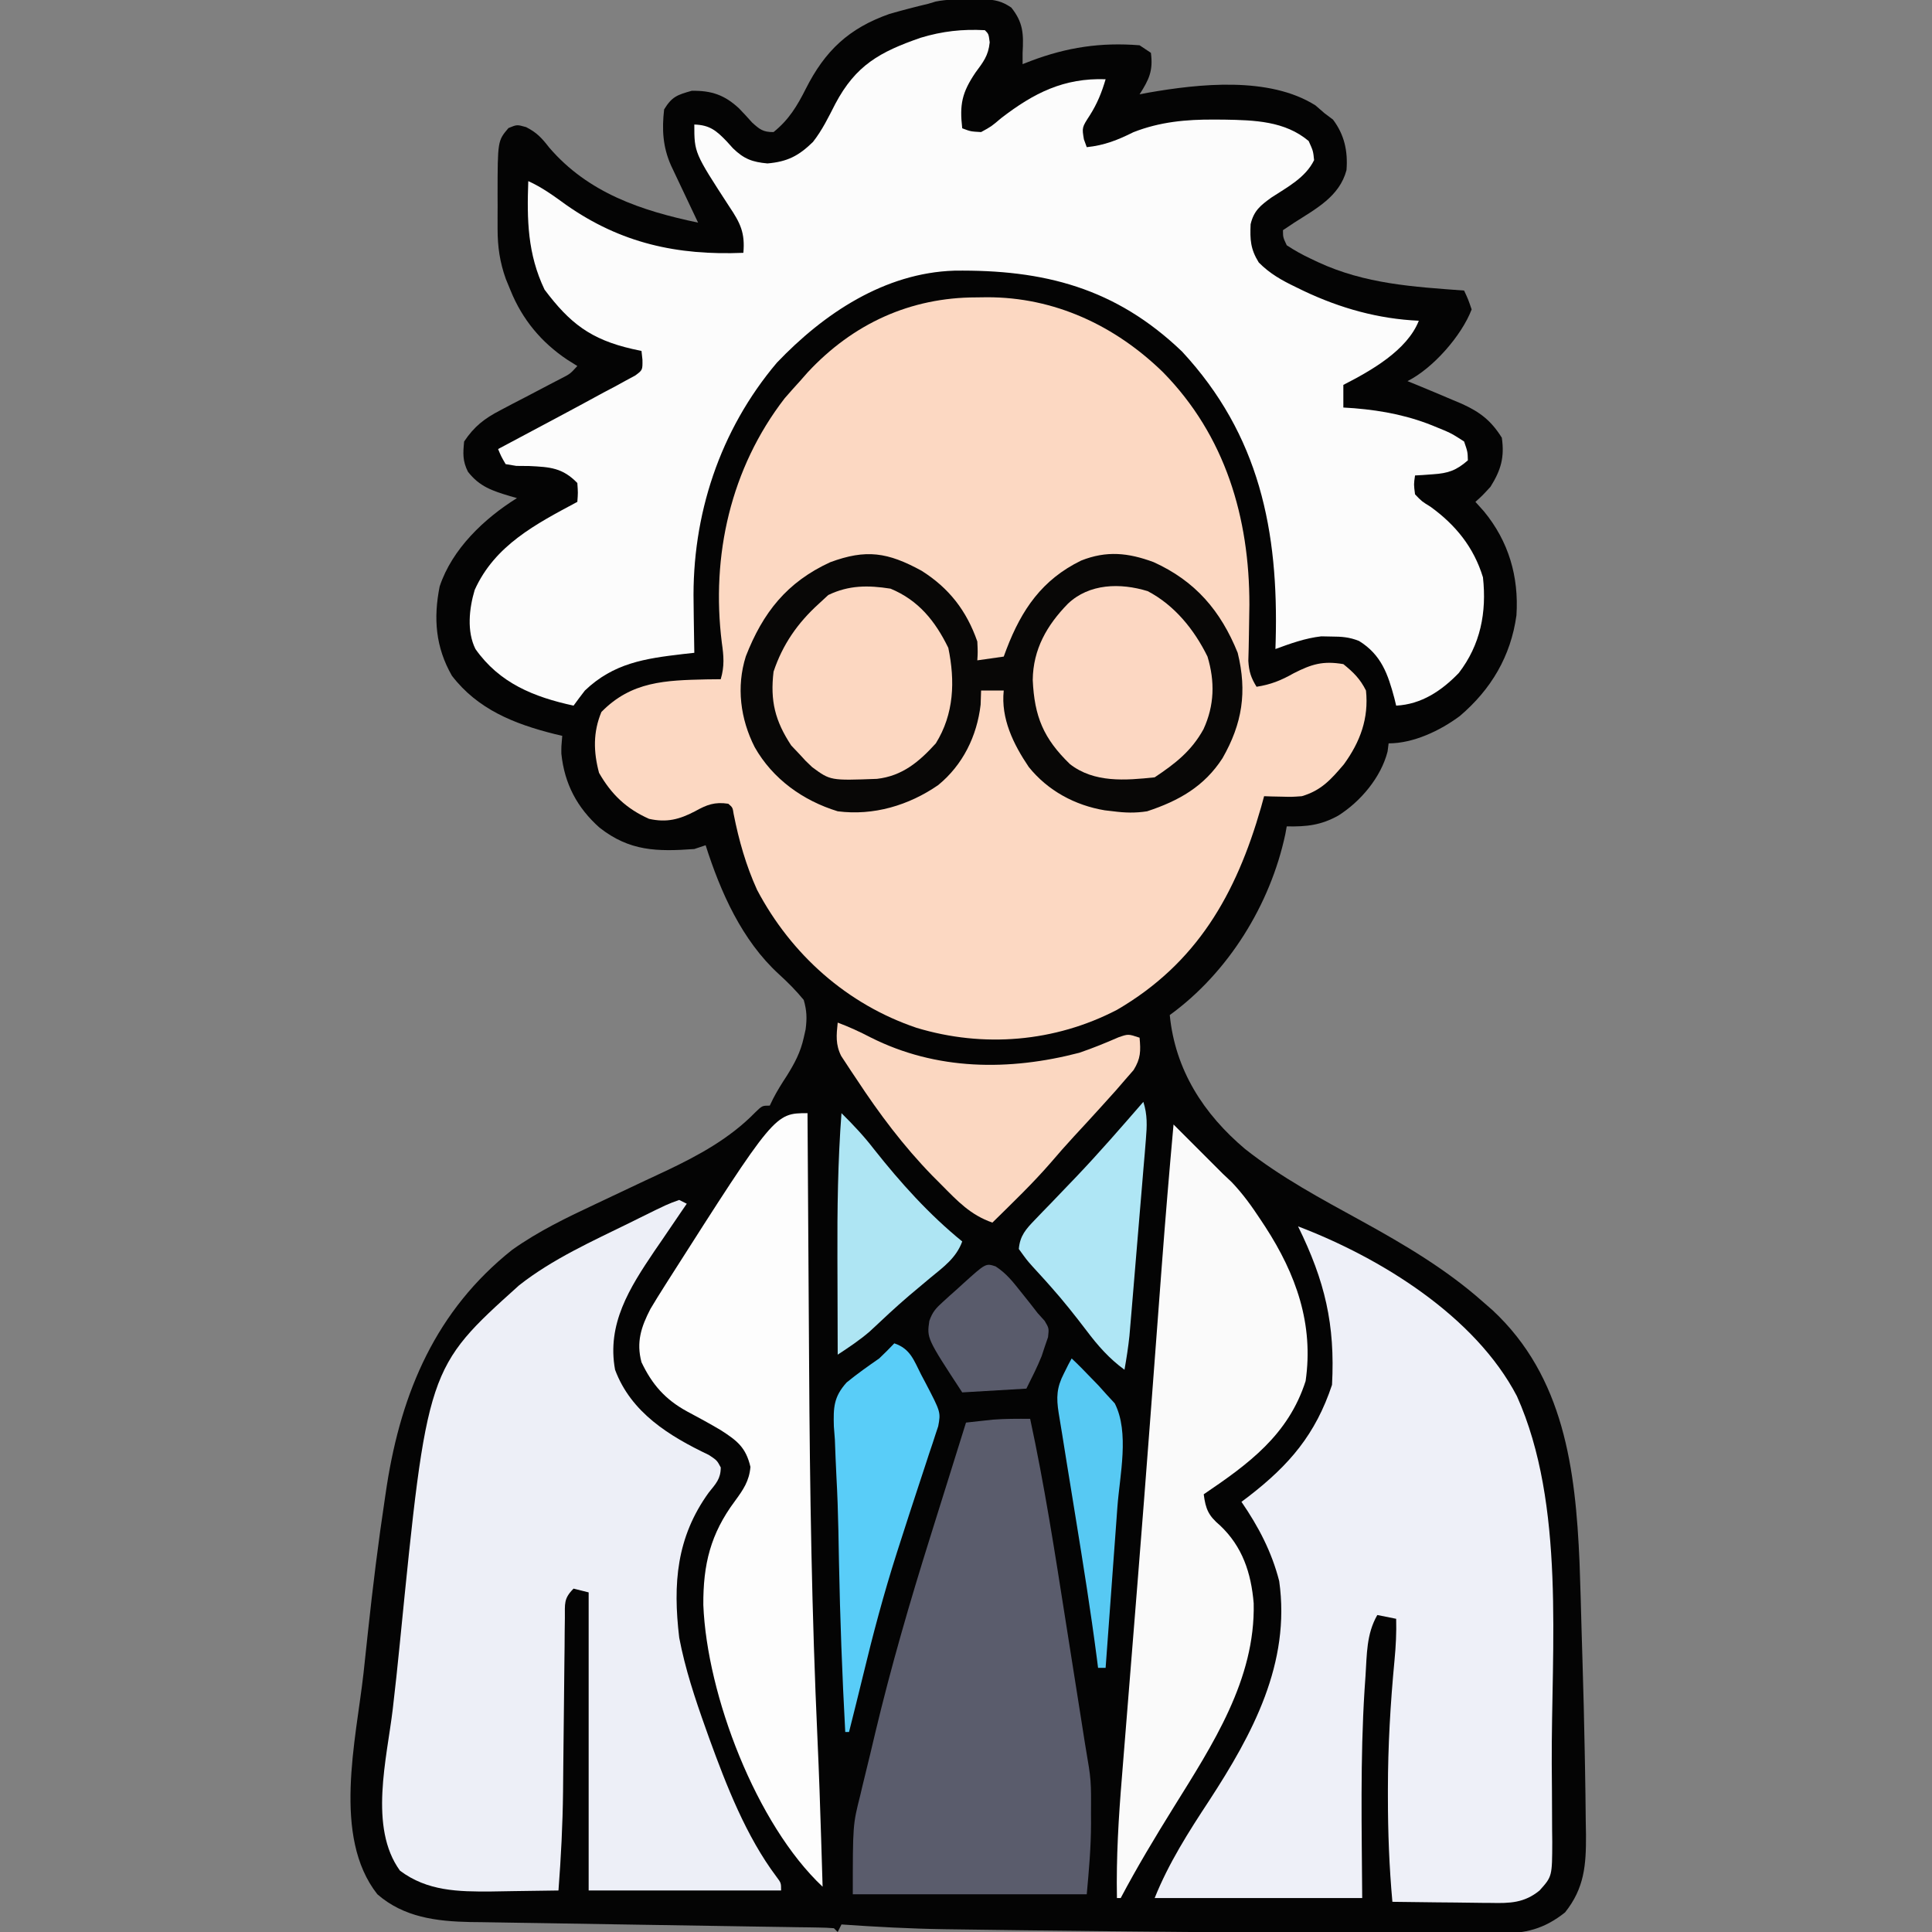 <?xml version="1.0" encoding="UTF-8"?>
<svg version="1.1" xmlns="http://www.w3.org/2000/svg" width="512" height="512">
<rect width="100%" height="100%" fill="#808080" stroke="none"/>
<path d="M0 0 C1.217 -0.014 2.434 -0.028 3.688 -0.043 C6.808 0.174 8.442 0.466 11 2.188 C14.18 6.162 14.277 9.199 14 14.188 C14 15.178 14 16.168 14 17.188 C14.713 16.91 15.426 16.633 16.16 16.348 C25.753 12.72 34.713 11.367 45 12.188 C45.99 12.848 46.98 13.508 48 14.188 C48.631 18.917 47.515 21.269 45 25.188 C45.753 25.043 46.506 24.899 47.281 24.75 C60.791 22.389 79.373 20.376 91.625 28.125 C92.801 29.146 92.801 29.146 94 30.188 C95.114 31.023 95.114 31.023 96.25 31.875 C99.283 35.883 100.23 40.273 99.836 45.27 C97.989 52.258 91.758 55.494 86 59.188 C85.01 59.847 84.02 60.508 83 61.188 C83.013 63.089 83.013 63.089 84 65.188 C86.138 66.588 88.08 67.678 90.375 68.75 C91.016 69.054 91.656 69.359 92.316 69.673 C104.782 75.44 117.449 76.189 131 77.188 C132.074 79.492 132.074 79.492 133 82.188 C130.366 89.119 122.757 97.809 116 101.188 C117.16 101.659 117.16 101.659 118.344 102.141 C121.572 103.467 124.788 104.82 128 106.188 C128.793 106.521 129.586 106.855 130.402 107.199 C135.243 109.401 138.146 111.639 141 116.188 C141.747 121.416 140.769 124.738 138 129.188 C135.812 131.562 135.812 131.562 134 133.188 C134.743 134.012 135.485 134.838 136.25 135.688 C142.798 143.646 145.538 152.946 144.875 163.25 C143.378 174.108 138.155 182.885 129.875 189.938 C124.676 193.808 117.611 197.188 111 197.188 C110.908 197.899 110.817 198.611 110.723 199.344 C108.985 206.183 103.595 212.571 97.688 216.312 C93.045 218.893 89.306 219.288 84 219.188 C83.876 219.868 83.752 220.549 83.625 221.25 C79.652 239.925 68.507 257.935 53 269.188 C54.43 283.749 61.954 295.392 72.965 304.691 C82.563 312.267 93.252 317.952 103.938 323.824 C115.23 330.046 126.324 336.597 136 345.188 C136.84 345.922 137.681 346.657 138.547 347.414 C157.483 365.03 160.532 389.543 161.591 414.183 C161.806 420.173 161.979 426.162 162.133 432.154 C162.205 434.844 162.289 437.534 162.373 440.224 C162.621 448.202 162.817 456.18 162.963 464.16 C162.988 465.531 163.014 466.902 163.041 468.274 C163.134 473.078 163.193 477.882 163.238 482.688 C163.26 483.928 163.282 485.168 163.305 486.446 C163.342 494.432 162.9 500.562 157.75 507 C152.218 511.401 147.218 512.637 140.257 512.544 C139.51 512.546 138.763 512.548 137.994 512.55 C135.514 512.553 133.035 512.534 130.555 512.516 C128.779 512.513 127.003 512.511 125.226 512.511 C120.438 512.506 115.649 512.482 110.86 512.454 C106.871 512.432 102.883 512.421 98.894 512.411 C71.241 512.334 43.588 512.09 15.938 511.75 C15.125 511.74 14.313 511.731 13.475 511.721 C8.794 511.664 4.112 511.603 -0.57 511.535 C-2.62 511.505 -4.67 511.479 -6.72 511.453 C-15.839 511.309 -24.906 510.825 -34 510.188 C-34.33 510.848 -34.66 511.507 -35 512.188 C-35.33 511.858 -35.66 511.527 -36 511.188 C-37.332 511.072 -38.671 511.025 -40.008 511.005 C-40.871 510.989 -41.735 510.974 -42.624 510.958 C-43.579 510.946 -44.534 510.934 -45.518 510.922 C-46.518 510.906 -47.518 510.889 -48.548 510.872 C-50.729 510.837 -52.91 510.804 -55.091 510.773 C-58.547 510.722 -62.002 510.666 -65.457 510.607 C-75.286 510.441 -85.114 510.285 -94.942 510.138 C-100.948 510.047 -106.953 509.948 -112.958 509.843 C-115.245 509.805 -117.532 509.77 -119.819 509.739 C-123.028 509.695 -126.238 509.64 -129.447 509.582 C-130.386 509.572 -131.324 509.562 -132.291 509.552 C-141.327 509.367 -149.972 508.312 -157 502.188 C-169.004 486.936 -162.643 461.357 -160.656 443.528 C-160.252 439.89 -159.867 436.251 -159.484 432.611 C-158.213 420.723 -156.752 408.877 -154.965 397.055 C-154.809 396.014 -154.654 394.973 -154.493 393.901 C-150.578 368.895 -141.394 347.437 -121.312 331.438 C-114.299 326.445 -106.761 322.83 -99 319.188 C-94.701 317.169 -90.407 315.142 -86.119 313.101 C-84.239 312.212 -82.354 311.337 -80.467 310.462 C-71.844 306.374 -63.539 301.85 -56.821 294.949 C-55 293.188 -55 293.188 -53 293.188 C-52.722 292.607 -52.443 292.027 -52.156 291.43 C-51.051 289.287 -49.825 287.325 -48.5 285.312 C-46.421 281.977 -44.854 279.068 -44 275.188 C-43.835 274.459 -43.67 273.731 -43.5 272.98 C-43.128 270.031 -43.178 268.061 -44 265.188 C-46.04 262.694 -48.207 260.531 -50.583 258.36 C-60.366 249.415 -66.026 236.668 -70 224.188 C-70.99 224.518 -71.98 224.847 -73 225.188 C-82.92 225.905 -90.158 225.777 -98.113 219.527 C-104.065 214.229 -107.406 207.914 -108.234 199.93 C-108.25 198 -108.25 198 -108 195.188 C-108.678 195.029 -109.356 194.87 -110.055 194.707 C-120.711 192.035 -130.41 188.18 -137.25 179.25 C-141.561 171.706 -142.176 164.114 -140.488 155.609 C-137.208 145.689 -128.68 137.59 -120 132.188 C-120.603 132.017 -121.207 131.847 -121.828 131.672 C-126.494 130.257 -129.91 129.179 -133 125.188 C-134.427 122.334 -134.31 120.353 -134 117.188 C-131.328 113.199 -128.659 111.127 -124.43 108.926 C-123.369 108.364 -122.308 107.803 -121.215 107.225 C-120.113 106.655 -119.011 106.086 -117.875 105.5 C-115.683 104.353 -113.493 103.204 -111.305 102.051 C-109.85 101.297 -109.85 101.297 -108.367 100.529 C-105.91 99.276 -105.91 99.276 -104 97.188 C-104.887 96.631 -105.774 96.074 -106.688 95.5 C-113.553 90.912 -118.602 84.819 -121.688 77.188 C-122.104 76.177 -122.52 75.166 -122.949 74.125 C-124.54 69.677 -125.127 65.629 -125.133 60.914 C-125.134 59.924 -125.135 58.934 -125.137 57.914 C-125.133 56.891 -125.129 55.867 -125.125 54.812 C-125.131 53.289 -125.131 53.289 -125.137 51.734 C-125.118 37.505 -125.118 37.505 -122.25 34.125 C-120 33.188 -120 33.188 -117.582 33.871 C-114.689 35.346 -113.421 36.765 -111.438 39.312 C-101.102 51.329 -87.074 56.025 -72 59.188 C-72.566 57.995 -73.132 56.803 -73.715 55.574 C-74.456 54.008 -75.197 52.441 -75.938 50.875 C-76.311 50.089 -76.684 49.304 -77.068 48.494 C-77.426 47.737 -77.784 46.979 -78.152 46.199 C-78.482 45.503 -78.812 44.806 -79.152 44.089 C-81.357 39.146 -81.613 34.525 -81 29.188 C-78.924 25.783 -77.51 25.332 -73.688 24.25 C-68.416 24.161 -64.949 25.374 -61.145 28.914 C-59.962 30.139 -58.804 31.388 -57.676 32.664 C-55.664 34.493 -54.746 35.218 -52 35.188 C-47.95 31.932 -45.752 28.284 -43.438 23.688 C-38.353 13.636 -32.061 7.676 -21.309 3.887 C-17.886 2.905 -14.464 2.008 -11 1.188 C-10.024 0.896 -10.024 0.896 -9.027 0.598 C-6.012 -0.012 -3.072 0.016 0 0 Z " fill="#040404" transform="translate(257,-0.188)"/>
<path d="M0 0 C0.956 -0.012 1.912 -0.024 2.896 -0.037 C20.723 -0.074 36.788 7.432 49.5 19.812 C66.032 36.624 72.444 58.409 72.413 81.457 C72.388 84.083 72.347 86.71 72.291 89.336 C72.268 90.551 72.246 91.765 72.223 93.016 C72.193 94.108 72.164 95.2 72.133 96.325 C72.312 99.183 72.826 100.775 74.312 103.188 C78.082 102.605 80.819 101.5 84.125 99.625 C88.946 97.164 91.939 96.277 97.312 97.188 C100.004 99.363 101.768 101.098 103.312 104.188 C104.081 111.566 101.787 117.789 97.441 123.758 C94.041 127.757 91.459 130.675 86.312 132.188 C83.637 132.383 83.637 132.383 81 132.312 C80.117 132.294 79.234 132.276 78.324 132.258 C77.66 132.235 76.996 132.211 76.312 132.188 C76.048 133.152 75.784 134.116 75.512 135.109 C68.9 158.172 58.511 176.464 37.312 188.812 C20.849 197.357 1.95 198.936 -15.809 193.566 C-34.189 187.356 -49.004 174.163 -58.062 157 C-60.997 150.543 -62.884 143.881 -64.258 136.938 C-64.531 135.171 -64.531 135.171 -65.688 134.188 C-69.305 133.639 -71.409 134.466 -74.5 136.188 C-78.664 138.367 -82.041 139.232 -86.688 138.188 C-92.702 135.509 -96.675 131.71 -99.938 126 C-101.426 120.419 -101.539 115.238 -99.312 109.875 C-91.338 101.71 -82.316 101.484 -71.492 101.23 C-70.237 101.216 -68.981 101.202 -67.688 101.188 C-66.66 97.719 -66.892 95.049 -67.403 91.467 C-70.276 68.423 -65.049 45.265 -50.75 26.75 C-49.418 25.209 -48.064 23.688 -46.688 22.188 C-46.012 21.421 -45.337 20.654 -44.641 19.863 C-32.612 6.935 -17.412 0.012 0 0 Z " fill="#FCD8C2" transform="translate(258.688,78.812)"/>
<path d="M0 0 C1 1 1 1 1.281 3.234 C0.922 6.769 -0.404 8.406 -2.5 11.25 C-6.085 16.567 -6.725 19.685 -6 26 C-3.762 26.846 -3.762 26.846 -1 27 C1.722 25.515 1.722 25.515 4.312 23.312 C12.975 16.641 20.911 12.618 32 13 C30.971 16.517 29.764 19.484 27.812 22.562 C25.716 25.789 25.716 25.789 26.25 28.938 C26.497 29.618 26.745 30.299 27 31 C31.656 30.522 35.234 29.103 39.363 27.035 C46.361 24.288 53.349 23.638 60.812 23.688 C61.683 23.692 62.554 23.697 63.451 23.702 C71.408 23.846 79.508 24.051 85.812 29.375 C87 32 87 32 87.25 34.438 C84.978 39.094 80.165 41.585 75.914 44.363 C73.006 46.47 71.273 47.849 70.426 51.426 C70.25 55.522 70.385 58.006 72.582 61.555 C75.512 64.518 78.662 66.282 82.375 68.062 C83.08 68.406 83.784 68.75 84.51 69.104 C94.221 73.694 104.227 76.504 115 77 C111.908 84.865 102.262 90.288 95 94 C95 95.98 95 97.96 95 100 C95.969 100.063 96.939 100.126 97.938 100.191 C105.744 100.848 112.706 102.227 119.938 105.312 C120.975 105.738 120.975 105.738 122.033 106.172 C123.965 107.051 123.965 107.051 127 109 C127.941 111.73 127.941 111.73 128 114 C124.923 116.682 122.803 117.421 118.75 117.688 C117.858 117.753 116.966 117.819 116.047 117.887 C115.034 117.943 115.034 117.943 114 118 C113.655 120.361 113.655 120.361 114 123 C115.752 124.843 115.752 124.843 118.125 126.312 C124.778 131.135 129.574 137.047 132 145 C133.018 154.285 131.354 162.882 125.582 170.363 C121.024 175.079 115.674 178.658 109 179 C108.841 178.348 108.683 177.695 108.52 177.023 C106.815 170.637 105.053 165.509 99.164 161.863 C96.588 160.836 94.584 160.699 91.812 160.688 C90.932 160.671 90.052 160.654 89.145 160.637 C84.866 161.131 81.031 162.526 77 164 C77.021 163.342 77.042 162.684 77.063 162.007 C77.868 132.719 72.795 107.307 52.25 85.156 C34.61 68.251 15.583 63.423 -8.09 63.727 C-26.548 64.312 -42.673 75.059 -55.125 88.125 C-70.255 106.015 -77.664 128.559 -77.188 151.812 C-77.174 153.089 -77.16 154.366 -77.146 155.682 C-77.112 158.788 -77.063 161.894 -77 165 C-77.99 165.11 -78.98 165.219 -80 165.332 C-90.128 166.518 -98.374 167.729 -106 175 C-107.019 176.319 -108.023 177.65 -109 179 C-119.55 176.714 -128.631 173.041 -135 164 C-137.339 159.321 -136.663 153.21 -135.199 148.332 C-129.849 136.472 -118.954 130.859 -108 125 C-107.817 122.594 -107.817 122.594 -108 120 C-111.925 115.963 -115.205 115.77 -120.75 115.5 C-121.879 115.49 -123.008 115.479 -124.172 115.469 C-125.105 115.314 -126.038 115.159 -127 115 C-128.177 112.971 -128.177 112.971 -129 111 C-128.204 110.577 -127.408 110.154 -126.588 109.718 C-123.587 108.121 -120.586 106.522 -117.586 104.921 C-116.297 104.233 -115.008 103.547 -113.717 102.861 C-109.463 100.601 -105.229 98.307 -101 96 C-99.962 95.454 -98.924 94.908 -97.854 94.345 C-96.941 93.842 -96.027 93.339 -95.086 92.82 C-93.892 92.179 -93.892 92.179 -92.673 91.524 C-90.705 90.074 -90.705 90.074 -90.745 87.324 C-90.871 86.173 -90.871 86.173 -91 85 C-91.797 84.83 -92.593 84.66 -93.414 84.484 C-104.476 81.954 -110.019 77.641 -116.688 68.75 C-121.202 59.291 -121.374 50.262 -121 40 C-117.307 41.664 -114.213 43.944 -110.938 46.312 C-96.472 56.449 -81.561 59.731 -64 59 C-63.535 53.73 -64.768 51.157 -67.688 46.812 C-77 32.49 -77 32.49 -77 25 C-72.922 25.124 -71.15 26.619 -68.438 29.438 C-67.6 30.364 -67.6 30.364 -66.746 31.309 C-63.838 34.126 -61.652 34.94 -57.625 35.312 C-52.336 34.857 -49.353 33.319 -45.562 29.625 C-43.104 26.499 -41.431 23.032 -39.625 19.5 C-34.2 9.278 -27.832 5.747 -17 2 C-11.269 0.266 -5.978 -0.32 0 0 Z " fill="#FCFCFC" transform="translate(261,8)"/>
<path d="M0 0 C0.99 0.495 0.99 0.495 2 1 C1.602 1.579 1.204 2.157 0.794 2.753 C-1.042 5.434 -2.865 8.123 -4.688 10.812 C-5.626 12.177 -5.626 12.177 -6.584 13.568 C-13.162 23.315 -19.225 32.87 -17 45 C-12.774 56.362 -2.632 62.581 7.848 67.578 C10 69 10 69 11.008 70.887 C10.997 73.94 9.701 75.199 7.812 77.562 C-0.74 89.416 -1.7 101.718 0 116 C1.565 124.227 4.188 132.127 7 140 C7.321 140.901 7.641 141.801 7.972 142.729 C12.507 155.199 17.735 168.665 25.762 179.344 C27 181 27 181 27 183 C10.17 183 -6.66 183 -24 183 C-24 156.93 -24 130.86 -24 104 C-25.32 103.67 -26.64 103.34 -28 103 C-30.679 105.679 -30.267 107.027 -30.303 110.772 C-30.32 111.985 -30.336 113.198 -30.353 114.447 C-30.362 115.781 -30.37 117.115 -30.379 118.449 C-30.395 119.823 -30.412 121.197 -30.43 122.57 C-30.476 126.203 -30.511 129.835 -30.543 133.467 C-30.594 139.234 -30.661 145.001 -30.731 150.767 C-30.753 152.76 -30.769 154.753 -30.786 156.747 C-30.88 165.534 -31.33 174.24 -32 183 C-35.947 183.072 -39.893 183.129 -43.841 183.165 C-45.832 183.187 -47.822 183.225 -49.812 183.264 C-58.589 183.33 -66.767 183.175 -74 177.75 C-82.333 166.292 -77.463 147.996 -75.918 134.953 C-75.237 129.177 -74.625 123.397 -74.051 117.609 C-66.781 44.526 -66.781 44.526 -42.438 22.625 C-33.569 15.642 -23.083 10.958 -13 6 C-11.869 5.439 -11.869 5.439 -10.715 4.866 C-3.063 1.089 -3.063 1.089 0 0 Z " fill="#EDEFF7" transform="translate(180,318)"/>
<path d="M0 0 C21.857 8.32 46.937 23.784 58 45 C70.891 73.757 67.09 111.48 67.231 142.43 C67.244 144.847 67.261 147.265 67.284 149.682 C67.314 153.112 67.324 156.542 67.328 159.973 C67.34 161.011 67.353 162.049 67.365 163.119 C67.337 172.278 67.337 172.278 64 176 C59.937 179.325 56.123 179.402 51.074 179.293 C50.327 179.289 49.579 179.284 48.809 179.28 C46.435 179.263 44.061 179.226 41.688 179.188 C40.072 179.172 38.457 179.159 36.842 179.146 C32.894 179.114 28.947 179.062 25 179 C24.155 169.738 23.808 160.549 23.812 151.25 C23.812 150.587 23.811 149.924 23.81 149.24 C23.812 137.76 24.474 126.394 25.562 114.965 C25.912 111.294 26.1 107.692 26 104 C24.35 103.67 22.7 103.34 21 103 C18.096 108.053 18.253 113.418 17.875 119.125 C17.748 120.979 17.748 120.979 17.618 122.87 C16.464 141.218 16.88 159.63 17 178 C-1.15 178 -19.3 178 -38 178 C-34.324 168.81 -28.994 160.436 -23.562 152.188 C-12.041 134.501 -1.922 115.769 -5 94 C-6.982 86.24 -10.49 79.571 -15 73 C-14.371 72.527 -13.742 72.054 -13.094 71.566 C-2.25 63.188 4.632 55.103 9 42 C9.847 25.978 7.112 14.478 0 0 Z " fill="#EEF0F8" transform="translate(344,325)"/>
<path d="M0 0 C7.285 4.582 11.95 10.589 14.801 18.762 C14.93 21.566 14.93 21.566 14.801 23.762 C17.111 23.432 19.421 23.102 21.801 22.762 C22.043 22.109 22.285 21.457 22.535 20.785 C26.563 10.282 31.962 2.377 42.301 -2.676 C49.051 -5.357 54.765 -4.764 61.504 -2.277 C72.554 2.721 79.303 10.616 83.801 21.762 C86.342 32.109 85.03 40.509 79.781 49.688 C74.961 57.169 68.205 60.996 59.801 63.762 C56.688 64.255 53.918 64.17 50.801 63.762 C49.708 63.636 49.708 63.636 48.594 63.508 C40.673 62.19 33.481 58.301 28.426 52.012 C24.351 45.969 21.019 39.193 21.801 31.762 C19.821 31.762 17.841 31.762 15.801 31.762 C15.76 32.999 15.718 34.237 15.676 35.512 C14.702 43.858 10.957 51.48 4.426 56.824 C-3.344 62.191 -12.716 64.993 -22.199 63.762 C-31.418 60.936 -39.436 55.188 -44.199 46.762 C-47.988 39.314 -49.102 30.788 -46.546 22.692 C-42.02 11.091 -35.675 3.048 -24.199 -2.238 C-14.655 -5.769 -8.958 -4.883 0 0 Z " fill="#080706" transform="translate(244.199,151.238)"/>
<path d="M0 0 C3.785 17.557 6.531 35.274 9.316 53.009 C9.94 56.981 10.569 60.951 11.197 64.922 C11.904 69.385 12.61 73.849 13.312 78.313 C13.418 78.988 13.525 79.662 13.634 80.358 C13.919 82.17 14.204 83.982 14.489 85.794 C14.833 87.955 15.19 90.115 15.558 92.272 C15.961 94.759 16.129 97.06 16.133 99.574 C16.135 100.824 16.135 100.824 16.137 102.1 C16.133 102.954 16.129 103.808 16.125 104.688 C16.131 105.94 16.131 105.94 16.137 107.217 C16.127 113.584 15.582 119.602 15 126 C-5.46 126 -25.92 126 -47 126 C-47 107.601 -47 107.601 -45.023 99.77 C-44.816 98.888 -44.608 98.006 -44.394 97.097 C-43.738 94.331 -43.056 91.572 -42.375 88.812 C-41.942 86.992 -41.511 85.171 -41.082 83.35 C-36.891 65.764 -31.853 48.432 -26.438 31.188 C-26.055 29.961 -25.672 28.735 -25.278 27.472 C-24.187 23.981 -23.094 20.49 -22 17 C-21.437 15.198 -20.875 13.396 -20.312 11.594 C-19.211 8.062 -18.106 4.531 -17 1 C-15.48 0.829 -13.959 0.663 -12.438 0.5 C-11.591 0.407 -10.744 0.314 -9.871 0.219 C-6.573 -0.033 -3.307 -0.014 0 0 Z " fill="#5A5C6C" transform="translate(273,376)"/>
<path d="M0 0 C4.333 4.333 8.667 8.667 13 13 C13.804 13.761 14.609 14.521 15.438 15.305 C18.359 18.378 20.674 21.592 23 25.125 C23.436 25.784 23.871 26.444 24.32 27.123 C32.463 39.69 37.185 52.898 35 68 C30.416 82.29 19.86 89.973 8 98 C8.505 101.96 9.279 103.678 12.312 106.25 C18.252 111.836 20.575 118.869 21.238 126.875 C21.718 147.081 10.317 164.394 0 181 C-4.898 188.889 -9.656 196.789 -14 205 C-14.33 205 -14.66 205 -15 205 C-15.206 194.23 -14.566 183.665 -13.68 172.941 C-13.539 171.181 -13.398 169.421 -13.258 167.661 C-12.959 163.912 -12.656 160.163 -12.351 156.414 C-11.621 147.458 -10.909 138.501 -10.194 129.543 C-9.948 126.467 -9.702 123.39 -9.455 120.314 C-8.363 106.666 -7.302 93.016 -6.27 79.363 C-6.168 78.018 -6.168 78.018 -6.064 76.645 C-5.479 68.904 -4.896 61.162 -4.316 53.421 C-3.966 48.747 -3.614 44.073 -3.262 39.398 C-3.207 38.674 -3.152 37.95 -3.096 37.203 C-2.158 24.794 -1.122 12.394 0 0 Z " fill="#FAFAFA" transform="translate(311,298)"/>
<path d="M0 0 C0.003 0.587 0.007 1.174 0.01 1.778 C0.093 16.342 0.185 30.906 0.288 45.469 C0.337 52.513 0.383 59.557 0.422 66.601 C0.606 99.78 1.135 132.903 2.65 166.053 C3.053 174.929 3.352 183.807 3.625 192.688 C3.646 193.362 3.667 194.036 3.688 194.731 C3.795 198.154 3.899 201.577 4 205 C-13.569 188.499 -26.663 154.214 -27.611 130.324 C-27.671 119.612 -25.729 111.512 -19.25 102.812 C-17.041 99.795 -15.454 97.521 -15.125 93.75 C-16.332 88.578 -18.639 86.803 -23 84 C-25.955 82.246 -28.965 80.612 -32 79 C-37.734 75.852 -41.209 71.876 -44 66 C-45.417 60.68 -44.103 56.661 -41.625 51.875 C-40.448 49.897 -39.236 47.941 -38 46 C-37.636 45.424 -37.271 44.849 -36.896 44.256 C-8.688 0 -8.688 0 0 0 Z " fill="#FDFDFD" transform="translate(214,295)"/>
<path d="M0 0 C3.029 1.136 5.887 2.443 8.75 3.938 C26.172 12.714 45.428 12.841 64 8 C67.547 6.798 70.994 5.389 74.426 3.891 C77 3 77 3 80 4 C80.317 7.56 80.317 9.485 78.418 12.57 C77.314 13.835 77.314 13.835 76.188 15.125 C75.369 16.072 74.55 17.02 73.707 17.996 C72.807 19 71.905 20.001 71 21 C70.54 21.509 70.081 22.019 69.607 22.543 C67.272 25.122 64.918 27.682 62.551 30.23 C60.504 32.452 58.519 34.7 56.562 37 C51.695 42.631 46.299 47.78 41 53 C35.166 50.976 31.781 47.315 27.5 43 C26.707 42.204 25.914 41.408 25.097 40.588 C17.436 32.72 11.016 24.167 5 15 C4.521 14.287 4.042 13.575 3.549 12.841 C2.863 11.794 2.863 11.794 2.164 10.727 C1.55 9.796 1.55 9.796 0.924 8.846 C-0.599 5.804 -0.348 3.337 0 0 Z " fill="#FBD7C1" transform="translate(222,271)"/>
<path d="M0 0 C7.447 3.086 11.864 8.626 15.312 15.688 C17.14 24.494 16.839 33.217 12 41 C7.552 45.913 3.083 49.653 -3.609 50.406 C-15.928 50.865 -15.928 50.865 -20.75 47.312 C-22.527 45.641 -22.527 45.641 -24 44 C-24.763 43.196 -25.526 42.391 -26.312 41.562 C-30.593 35.063 -31.924 29.742 -31 22 C-28.6 14.801 -24.609 9.075 -19 4 C-18.175 3.237 -17.35 2.474 -16.5 1.688 C-11.044 -0.943 -5.937 -0.931 0 0 Z " fill="#FCD7C1" transform="translate(236,156)"/>
<path d="M0 0 C7.148 3.744 12.362 10.235 15.848 17.34 C17.843 23.96 17.689 30.288 14.785 36.59 C11.582 42.394 7.27 45.725 1.848 49.34 C-5.886 50.157 -14.183 50.844 -20.609 45.836 C-27.609 39.049 -30.028 33.245 -30.465 23.527 C-30.367 15.403 -26.725 9.045 -21.152 3.34 C-15.487 -2.042 -7.283 -2.234 0 0 Z " fill="#FCD7C2" transform="translate(304.152,156.66)"/>
<path d="M0 0 C4.27 1.423 5.188 4.519 7.125 8.312 C7.485 8.99 7.844 9.667 8.215 10.365 C12.325 18.24 12.325 18.24 11.636 21.97 C11.406 22.661 11.176 23.352 10.939 24.065 C10.552 25.256 10.552 25.256 10.158 26.472 C9.724 27.756 9.724 27.756 9.281 29.066 C8.988 29.965 8.694 30.864 8.392 31.789 C7.762 33.717 7.128 35.642 6.491 37.567 C4.836 42.569 3.218 47.582 1.605 52.598 C1.288 53.586 0.97 54.574 0.643 55.592 C-2.79 66.351 -5.681 77.207 -8.322 88.188 C-9.514 93.133 -10.762 98.066 -12 103 C-12.33 103 -12.66 103 -13 103 C-13.817 87.906 -14.379 72.821 -14.667 57.707 C-14.684 56.816 -14.701 55.925 -14.719 55.007 C-14.752 53.223 -14.785 51.438 -14.818 49.654 C-14.913 44.861 -15.075 40.081 -15.339 35.294 C-15.512 32.031 -15.623 28.765 -15.75 25.5 C-15.838 24.352 -15.927 23.203 -16.018 22.02 C-16.16 17.008 -16.074 14.195 -12.639 10.371 C-9.846 8.086 -6.964 6.054 -4 4 C-2.636 2.698 -1.29 1.375 0 0 Z " fill="#59CDF8" transform="translate(237,356)"/>
<path d="M0 0 C1.106 3.458 0.97 6.358 0.67 9.958 C0.573 11.16 0.477 12.362 0.377 13.6 C0.265 14.895 0.154 16.189 0.039 17.523 C-0.073 18.871 -0.184 20.218 -0.294 21.566 C-0.527 24.389 -0.765 27.212 -1.006 30.034 C-1.314 33.64 -1.613 37.247 -1.91 40.854 C-2.14 43.637 -2.372 46.42 -2.605 49.203 C-2.771 51.176 -2.935 53.149 -3.099 55.122 C-3.202 56.33 -3.305 57.538 -3.412 58.783 C-3.501 59.841 -3.591 60.899 -3.683 61.99 C-4.002 65.021 -4.468 67.999 -5 71 C-9.069 68.015 -12.054 64.628 -15.062 60.625 C-18.071 56.68 -21.116 52.815 -24.418 49.109 C-24.974 48.483 -25.53 47.857 -26.103 47.212 C-27.185 46.005 -28.277 44.808 -29.379 43.62 C-30.859 41.961 -30.859 41.961 -33 39 C-32.71 35.489 -31.113 33.714 -28.719 31.242 C-28.046 30.539 -27.373 29.836 -26.679 29.111 C-25.96 28.373 -25.241 27.635 -24.5 26.875 C-23.032 25.343 -21.564 23.811 -20.098 22.277 C-19.389 21.54 -18.68 20.802 -17.95 20.042 C-11.757 13.555 -5.881 6.769 0 0 Z " fill="#AFE6F5" transform="translate(303,292)"/>
<path d="M0 0 C3.1 3.067 5.968 6.104 8.625 9.562 C15.648 18.44 23.202 26.84 32 34 C30.421 38.354 27.026 40.779 23.562 43.625 C22.292 44.689 21.022 45.754 19.754 46.82 C19.121 47.352 18.488 47.883 17.836 48.431 C14.292 51.46 10.901 54.655 7.5 57.844 C4.809 60.165 1.969 62.053 -1 64 C-1.026 57.618 -1.043 51.236 -1.055 44.853 C-1.06 42.69 -1.067 40.526 -1.075 38.363 C-1.126 25.534 -0.97 12.795 0 0 Z " fill="#AEE5F3" transform="translate(223,295)"/>
<path d="M0 0 C2.862 1.853 4.609 4.105 6.723 6.773 C7.487 7.73 8.251 8.686 9.039 9.672 C9.739 10.572 10.439 11.471 11.16 12.398 C11.77 13.074 12.38 13.749 13.008 14.445 C14.16 16.398 14.16 16.398 13.902 18.766 C13.616 19.593 13.33 20.421 13.035 21.273 C12.629 22.507 12.629 22.507 12.215 23.766 C11.033 26.717 9.582 29.555 8.16 32.398 C-0.255 32.893 -0.255 32.893 -8.84 33.398 C-18.227 19.057 -18.227 19.057 -17.557 14.455 C-16.73 12.083 -15.822 11.091 -13.969 9.418 C-13.394 8.894 -12.82 8.37 -12.229 7.83 C-11.626 7.296 -11.023 6.761 -10.402 6.211 C-9.804 5.665 -9.205 5.119 -8.588 4.557 C-2.604 -0.851 -2.604 -0.851 0 0 Z " fill="#595B6B" transform="translate(263.84,335.602)"/>
<path d="M0 0 C1.731 1.623 3.368 3.279 5 5 C5.697 5.717 6.395 6.433 7.113 7.172 C7.839 7.981 8.565 8.791 9.312 9.625 C10.01 10.38 10.707 11.136 11.426 11.914 C15.353 19.613 12.753 30.936 12.125 39.324 C12.036 40.552 11.947 41.779 11.856 43.044 C11.574 46.925 11.287 50.806 11 54.688 C10.806 57.335 10.614 59.983 10.422 62.631 C9.952 69.088 9.478 75.544 9 82 C8.34 82 7.68 82 7 82 C6.89 81.138 6.781 80.275 6.668 79.387 C5.054 66.962 3.073 54.607 1.066 42.241 C0.614 39.46 0.164 36.679 -0.286 33.898 C-0.618 31.853 -0.952 29.807 -1.286 27.762 C-1.693 25.256 -2.095 22.749 -2.49 20.241 C-2.793 18.316 -3.105 16.393 -3.438 14.474 C-4.091 10.361 -3.98 7.719 -2.062 4 C-1.682 3.237 -1.302 2.474 -0.91 1.688 C-0.61 1.131 -0.309 0.574 0 0 Z " fill="#57C9F3" transform="translate(284,360)"/>
</svg>
